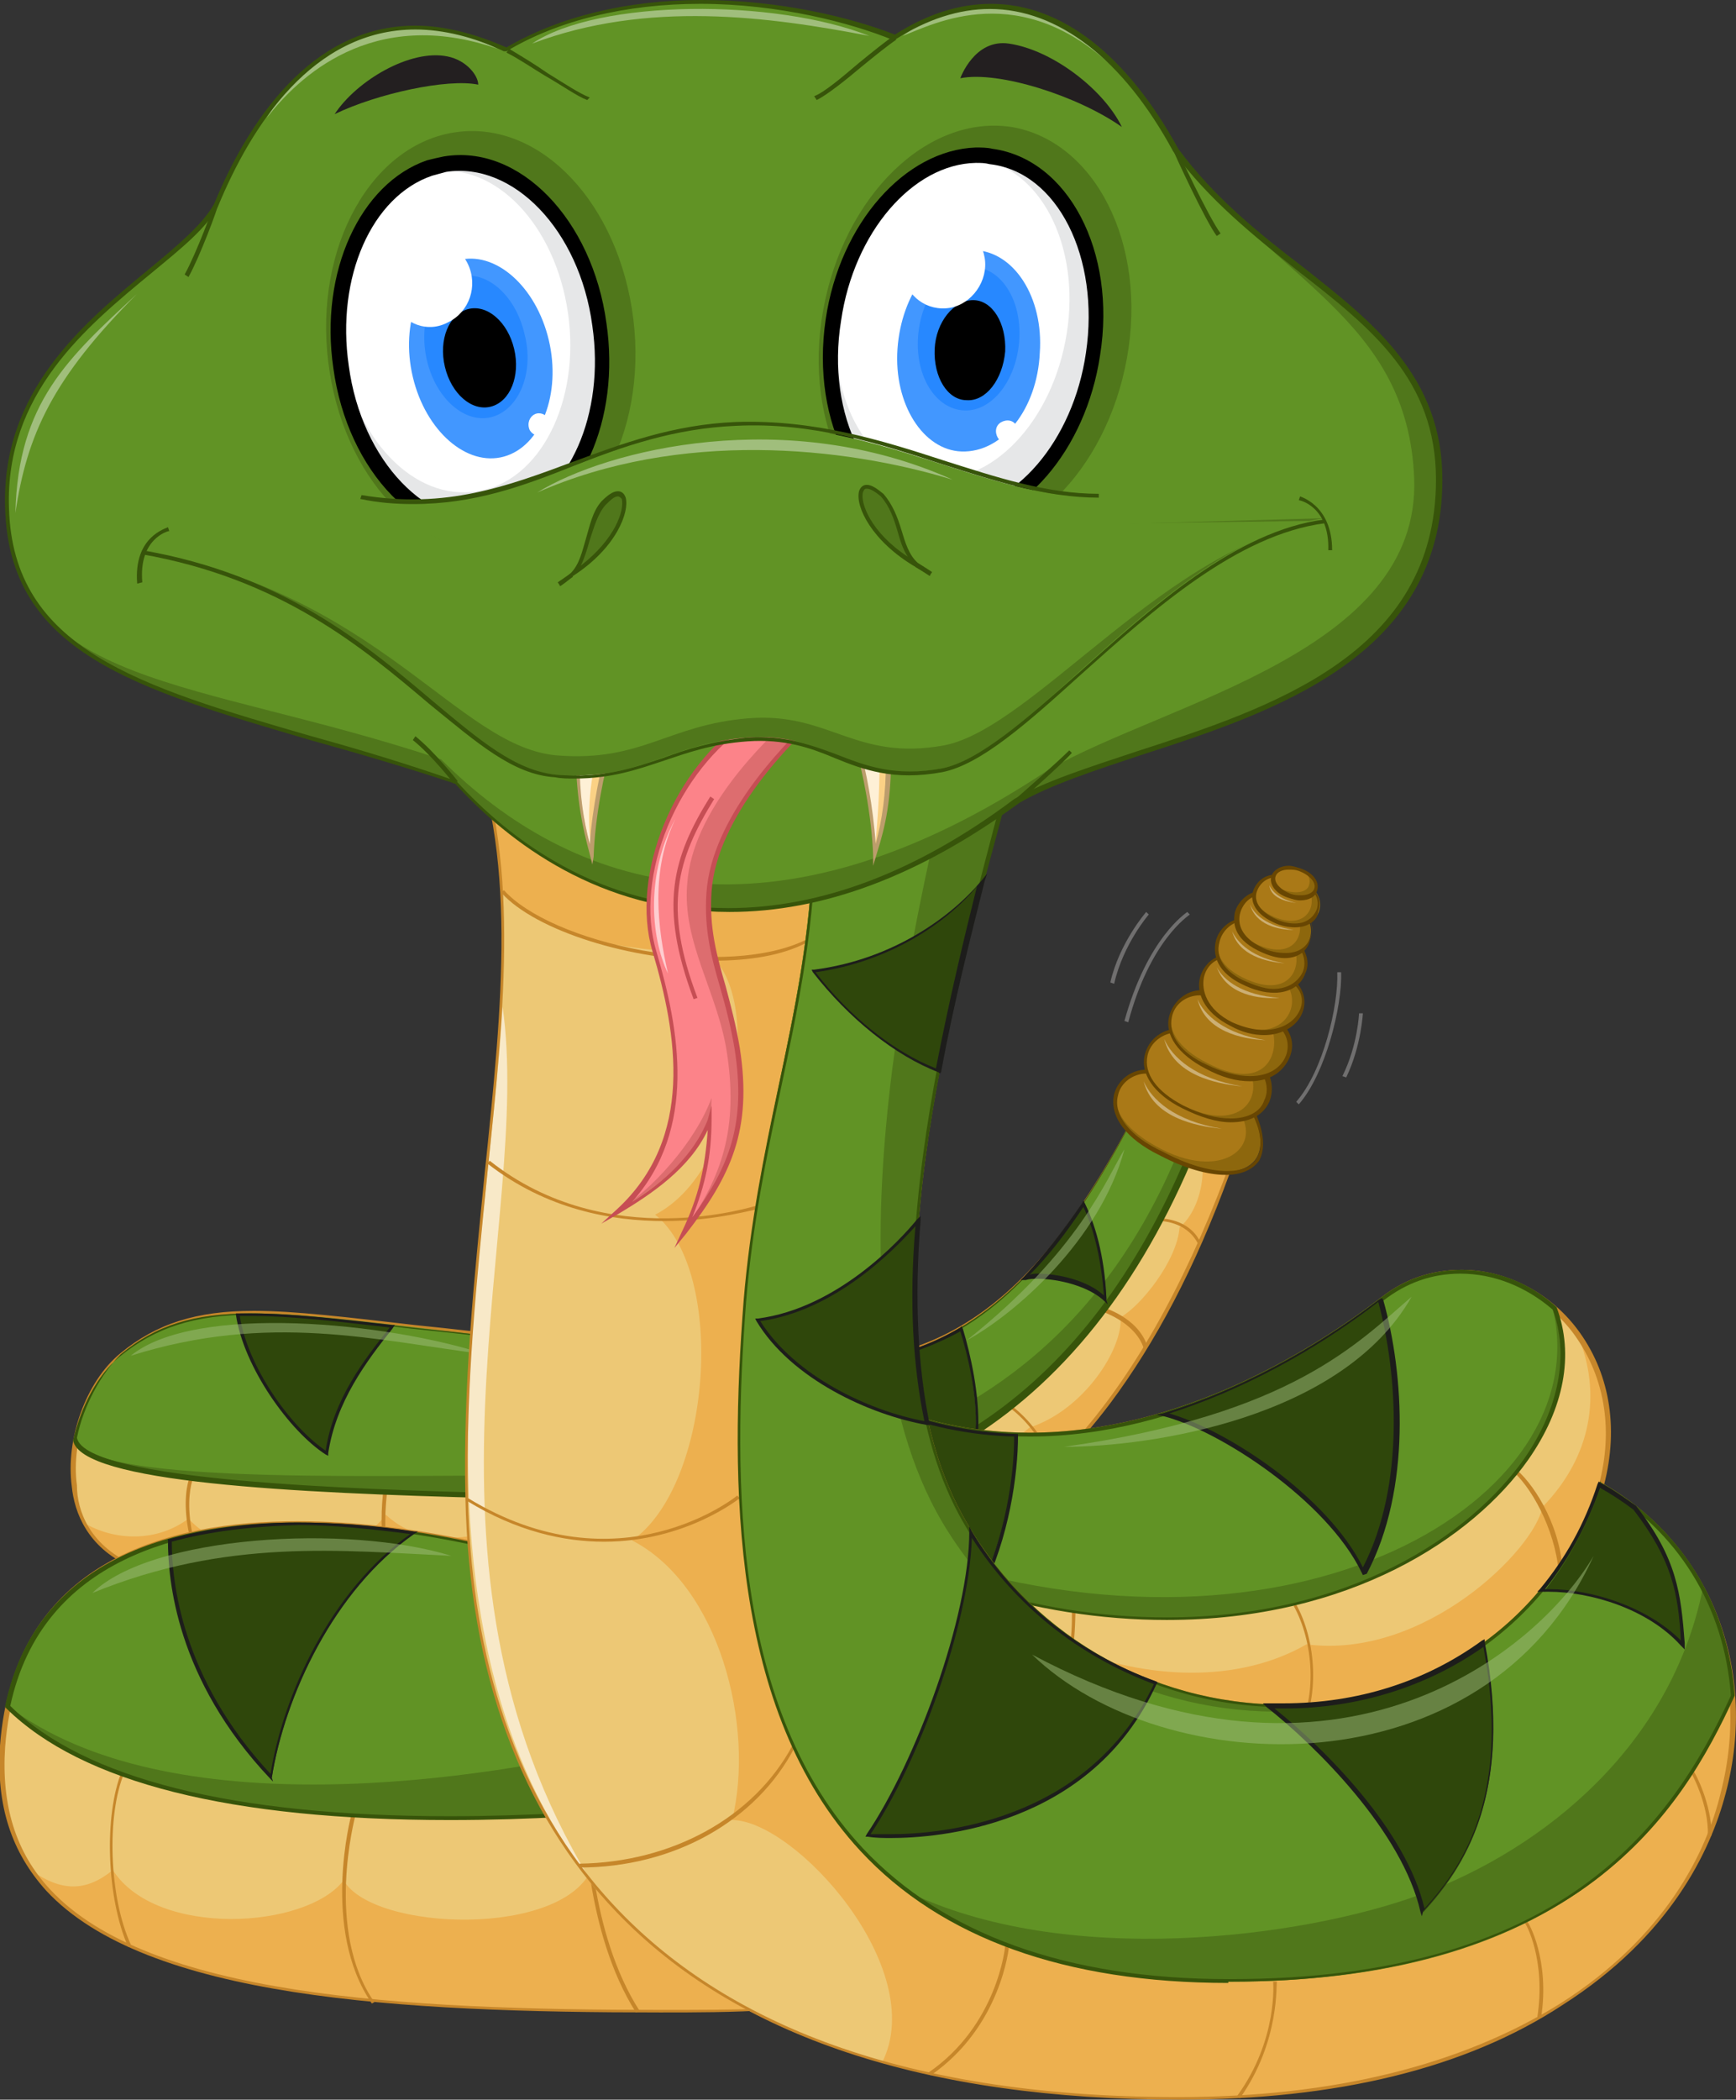 <?xml version="1.0" encoding="utf-8"?>
<!-- Generator: Adobe Illustrator 18.0.0, SVG Export Plug-In . SVG Version: 6.00 Build 0)  -->
<!DOCTYPE svg PUBLIC "-//W3C//DTD SVG 1.1//EN" "http://www.w3.org/Graphics/SVG/1.1/DTD/svg11.dtd">
<svg version="1.1" id="Layer_2" xmlns="http://www.w3.org/2000/svg" xmlns:xlink="http://www.w3.org/1999/xlink" x="0px" y="0px"
	 width="135.4px" height="163.7px" viewBox="0 0 135.4 163.7" enable-background="new 0 0 135.4 163.7" xml:space="preserve">
<rect x="0" y="0" width="135.4" height="163.7" fill="#333333" stroke="none"/>
<g>
	<g>
		<g>
			<g>
				<g>
					<path fill="#EDB04F" d="M10.1,122c-7-3.2-4.8-13-0.7-16.3c6.4-5.3,13.1-3.1,33-1.1c22,2.2,33.1,6.9,45.6-16.7
						c2.5,1.4,7.7,3.6,7.7,3.6c-3.9,10.4-11.8,27.2-27.5,30.5C52.4,125.3,10.1,122,10.1,122z"/>
					<path fill="#EDC875" d="M88,87.9c-12.5,23.6-23.6,18.9-45.6,16.7c-19.9-2-26.6-4.2-33,1.1c-3.1,2.5-5.1,8.7-2.9,13
						c2.5,1.5,5.8,1.5,8.2-0.3c3.5,3.8,12.1,4,15.4-0.3c4.3,4,10.5,0,15.4,0.3c1.8,0,3.3,0.9,4.9,2c6-0.5,11.4-1.1,15.3-2
						c5.8-1.2,10.6-3.8,14.6-7.1c4.3-1.4,7.3-6.2,7.1-8.6c1.6-0.9,4.4-4.4,4.6-7c1.3-1.1,1.8-3.1,1.8-4.4
						C93.8,91.3,90.5,89.4,88,87.9z"/>
					<path fill="#C6862A" d="M46.1,123.6c-17,0-35.8-1.4-36-1.5l0,0c-3.3-1.5-4.3-4.2-4.5-6.2c-0.5-3.7,1.1-8.2,3.8-10.4
						c2.8-2.3,5.9-3.3,10.4-3.3c3.2,0,7.3,0.5,12.5,1.1c3,0.3,6.3,0.7,10.2,1.1c2.6,0.3,5,0.5,7.3,0.8c4.8,0.6,9,1.1,12.8,1.1
						c9.6,0,17.2-3.1,25.4-18.5l0.1-0.1l0.1,0.1c2.5,1.4,7.6,3.6,7.6,3.6l0.1,0l0,0.1c-2.7,7.4-5.8,13.2-9.3,17.9
						c-5.2,6.9-11.3,11.2-18.3,12.6C63.5,123.1,56.1,123.6,46.1,123.6z M10.2,121.9c0.8,0.1,19.3,1.5,36,1.5c10,0,17.4-0.5,22-1.5
						c11.5-2.4,20.7-12.6,27.4-30.3c-0.8-0.3-5.1-2.2-7.4-3.5c-8.2,15.4-15.9,18.5-25.5,18.5c-3.8,0-8-0.5-12.8-1.1
						c-2.3-0.3-4.7-0.6-7.3-0.8c-3.9-0.4-7.2-0.8-10.2-1.1c-5.2-0.6-9.2-1.1-12.5-1.1c-4.5,0-7.4,0.9-10.2,3.2
						c-2.5,2.1-4.2,6.5-3.7,10.1C6,117.8,7,120.4,10.2,121.9z"/>
				</g>
				<g>
					<path fill="#C6862A" d="M15.8,122.9c-2.4-5.8-0.8-8.3-0.7-8.4l0.2,0.2c0,0-1.6,2.4,0.7,8.1L15.8,122.9z"/>
				</g>
				<g>
					<path fill="#C6862A" d="M31.6,124.8c-2.9-3.5-1.5-9.8-1.5-9.9l0.3,0.1c0,0.1-1.4,6.3,1.4,9.7L31.6,124.8z"/>
				</g>
				<g>
					<path fill="#C6862A" d="M82.7,117.2c-0.6-6-4.9-8.1-5-8.1l0.1-0.2c0,0,4.5,2.1,5.1,8.3L82.7,117.2z"/>
				</g>
				<g>
					<path fill="#C6862A" d="M89.2,105.1c-0.7-2.1-3.4-2.9-3.4-2.9l0.1-0.3c0.1,0,2.9,0.8,3.6,3.1L89.2,105.1z"/>
				</g>
				<g>
					<path fill="#C6862A" d="M93.4,96.9c-0.9-1.7-2.9-1.7-2.9-1.7V95c0.1,0,2.2,0,3.1,1.8L93.4,96.9z"/>
				</g>
			</g>
			<g>
				<g>
					<path fill="#50771B" d="M42.4,116.7c9.7,0.3,36.3,6.5,50.4-26.4c-1.6-0.7-3.5-1.6-4.8-2.3c-12.5,23.6-23.6,18.9-45.6,16.7
						c-19.9-2-26.6-4.2-33,1.1c-1.7,1.4-3,3.8-3.6,6.4C6.6,116.1,33.2,116.3,42.4,116.7z"/>
					<path fill="#619325" d="M42.4,115.1c9.7,0.4,38,3.2,49.7-25.8c-1.6-0.7-2.8-0.7-4.1-1.4c-12.5,23.6-23.6,18.9-45.6,16.7
						c-19.9-2-26.6-4.2-33,1.1c-1.7,1.4-3,3.8-3.6,6.4C6.6,116.1,33.2,114.8,42.4,115.1z"/>
					<path fill="#37540A" d="M54.2,117.5C54.2,117.5,54.2,117.5,54.2,117.5c-3.1,0-6-0.2-8.3-0.4c-1.3-0.1-2.5-0.2-3.5-0.2
						c-1.1,0-2.5-0.1-4-0.1c-15.5-0.4-32.1-1.2-32.7-4.5l0,0l0,0c0.6-2.6,1.9-5.1,3.6-6.5c2.8-2.3,5.9-3.3,10.4-3.3
						c3.2,0,7.3,0.5,12.5,1.1c3,0.3,6.3,0.7,10.2,1.1c2.6,0.3,5,0.5,7.3,0.8c4.8,0.6,9,1.1,12.8,1.1c9.6,0,17.2-3.1,25.4-18.5
						l0.1-0.1l0.1,0.1c1,0.6,2.7,1.4,4.8,2.3l0.1,0.1l-0.1,0.1c-4.5,10.5-10.8,18-18.6,22.4C68.6,115.9,62,117.5,54.2,117.5z
						 M6,112.1c0.7,3.4,22.1,4,32.4,4.3c1.5,0,2.9,0.1,4,0.1c1,0,2.2,0.1,3.5,0.2c2.3,0.2,5.2,0.4,8.2,0.4
						c18.1,0,30.7-8.8,38.4-26.9c-2-0.9-3.5-1.6-4.6-2.2c-8.2,15.4-15.9,18.5-25.5,18.5c-3.8,0-8-0.5-12.8-1.1
						c-2.3-0.3-4.7-0.6-7.3-0.8c-3.9-0.4-7.2-0.8-10.2-1.1c-5.2-0.6-9.2-1.1-12.5-1.1c-4.5,0-7.4,0.9-10.2,3.2
						C7.9,107.1,6.5,109.6,6,112.1z"/>
				</g>
				<g>
					<g>
						<path fill="#2F470B" d="M25.5,113.3c0.6-4.1,3.2-7.4,5.1-9.9c-5.1-0.6-8.9-1-12.1-0.9C19.1,106.4,22.5,111.4,25.5,113.3z"/>
						<path fill="#1D1D1B" d="M25.6,113.5l-0.2-0.1c-2.8-1.8-6.4-6.8-7-10.9l0-0.1l0.1,0c0.4,0,0.7,0,1.1,0c3,0,6.6,0.4,11,0.9
							l0.2,0l-0.2,0.3c-2,2.5-4.4,5.7-5,9.7L25.6,113.5z M18.7,102.6c0.6,3.9,3.9,8.6,6.7,10.5c0.6-4,3-7.1,5-9.6
							c-4.3-0.5-7.8-0.9-10.7-0.9C19.4,102.6,19.1,102.6,18.7,102.6z"/>
					</g>
					<g>
						<path fill="#2F470B" d="M74.9,103.6c-2.2,1.3-4.4,2-6.8,2.5c0.8,1.9,2.3,5.2,5.3,7c0.9-0.5,1.8-1,2.7-1.6
							C76.2,108.8,75.6,105.7,74.9,103.6z"/>
						<path fill="#1D1D1B" d="M73.4,113.2L73.4,113.2c-3.2-1.9-4.7-5.5-5.4-7.1L68,106l0.2,0c2.5-0.5,4.7-1.3,6.7-2.5l0.1-0.1
							l0.1,0.2c0.6,2,1.3,5.1,1.2,7.9l0,0.1l-0.1,0C75.4,112.1,74.4,112.7,73.4,113.2L73.4,113.2z M68.4,106.2
							c0.7,1.6,2.2,5,5.1,6.7c0.9-0.5,1.7-1,2.6-1.5c0.1-2.7-0.6-5.7-1.2-7.6C72.9,104.9,70.7,105.7,68.4,106.2z"/>
					</g>
					<g>
						<path fill="#2F470B" d="M86.3,101.3c-0.2-3.2-0.9-5.8-1.7-7.5c-1.5,2.3-3,4.2-4.5,5.7C82,99.3,84.9,99.9,86.3,101.3z"/>
						<path fill="#1D1D1B" d="M86.4,101.7l-0.2-0.2c-1.2-1.2-3.6-1.8-5.3-1.8c-0.3,0-0.6,0-0.9,0.1l-0.4,0l0.3-0.3
							c1.5-1.6,3-3.5,4.5-5.7l0.1-0.2l0.1,0.2c1,2,1.6,4.7,1.7,7.6L86.4,101.7z M80.9,99.3c1.6,0,3.9,0.5,5.2,1.7
							c-0.2-2.6-0.7-5-1.6-6.9c-1.4,2.1-2.7,3.8-4.2,5.3C80.5,99.3,80.7,99.3,80.9,99.3z"/>
					</g>
				</g>
			</g>
		</g>
		<path opacity="0.5" fill="#A0BE7C" d="M10.2,105.7c5-4.1,20.1-2.6,27.7-0.1C29.3,104.5,21,102.3,10.2,105.7z"/>
		<g>
			<g>
				<g>
					<path fill="#EDB04F" d="M67.7,109.1c14.4,6.6,29.8,0,40.1-7.9c7.9-6.1,20.4,1.8,17.1,14.5C119.6,139.3,80.2,146.6,67.7,109.1z"
						/>
					<path fill="#EDC875" d="M120.3,117.5c3.9-4,4.6-8.9,2.8-13.3c-3.5-5-10.4-6.8-15.3-2.9c-10.2,7.9-25.7,14.5-40.1,7.9
						c3.2,9.6,5.5,14.2,11.2,18.4c1.6,0.4,3.1,0.7,4.5,0.9c6,2.4,13.1,2.8,18.5-0.3C111.1,129.4,119.7,120.8,120.3,117.5z"/>
					<path fill="#C6862A" d="M98.8,135.5c-14.1,0-25.7-9.8-31.2-26.3l-0.1-0.3l0.3,0.1c3.9,1.8,8.1,2.7,12.5,2.7
						c11.9,0,22.3-6.6,27.5-10.6c1.8-1.4,3.9-2.1,6.2-2.1c3.4,0,6.8,1.7,9,4.6c2.5,3.3,3.3,7.6,2.1,12.2c-1.3,5.7-4.6,10.7-9.5,14.3
						C110.7,133.6,104.8,135.5,98.8,135.5z M67.9,109.4c5.5,16.2,17,25.8,30.9,25.8c12.5,0,23.4-8.2,25.9-19.4
						c1.2-4.5,0.4-8.7-2.1-12c-2.2-2.8-5.5-4.5-8.8-4.5c-2.2,0-4.2,0.7-6,2.1c-5.2,4-15.6,10.6-27.6,10.6
						C75.9,112,71.7,111.1,67.9,109.4z"/>
				</g>
				<g>
					<path fill="#C6862A" d="M121.6,123.1c-0.1-3.3-1.9-6.8-3.5-8.3l0.2-0.2c1.5,1.3,3.6,4.7,3.6,8.5L121.6,123.1z"/>
				</g>
				<g>
					<path fill="#C6862A" d="M101.1,135.8l-0.2-0.1c2-3.3,1.5-7.8,0-10.5l0.2-0.1C102.6,127.8,103.1,132.4,101.1,135.8z"/>
				</g>
				<g>
					<path fill="#C6862A" d="M82.2,133.2L82,133c1.8-3,1.6-7.3,1.6-7.4l0.3,0C83.8,125.7,84.1,130.1,82.2,133.2z"/>
				</g>
			</g>
			<g>
				<g>
					<path fill="#50771B" d="M121.1,102c-3.7-3.3-9.2-4-13.4-0.8c-10.2,7.9-25.7,14.5-40.1,7.9c2,5.9,4.6,10.8,7.7,14.6
						C104.5,133,125.8,114.5,121.1,102z"/>
					<path fill="#619325" d="M121.1,102c-3.7-3.3-9.2-4-13.4-0.8c-10.2,7.9-25.7,14.5-40.1,7.9c2,5.9,0.6,8.3,3.7,12.1
						C101.1,131.2,124.7,116.8,121.1,102z"/>
					<path fill="#37540A" d="M91,126.3C90.9,126.3,91,126.3,91,126.3c-5.1,0-10.3-0.8-15.6-2.5l0,0l0,0c-3.2-4-5.9-8.9-7.8-14.6
						l-0.1-0.3l0.3,0.1c3.9,1.8,8.1,2.7,12.5,2.7c11.9,0,22.3-6.6,27.5-10.6c1.8-1.4,3.9-2.1,6.2-2.1c2.7,0,5.3,1,7.4,2.9l0,0l0,0
						c1.4,3.7,0.6,7.9-2.2,11.9C114.9,119.9,105.3,126.3,91,126.3z M75.5,123.6c5.2,1.7,10.4,2.5,15.5,2.5c0,0,0,0,0,0
						c14.2,0,23.7-6.4,27.9-12.4c2.7-3.9,3.5-8.1,2.2-11.6c-2.1-1.8-4.6-2.8-7.2-2.8c-2.2,0-4.2,0.7-6,2.1
						c-5.2,4-15.6,10.6-27.6,10.6c-4.3,0-8.4-0.9-12.3-2.6C69.8,114.9,72.3,119.7,75.5,123.6z"/>
				</g>
				<g>
					<g>
						<path fill="#2F470B" d="M106.3,122.5c3.6-6.7,2.8-15.9,1.3-21.2c-4.7,3.6-10.6,7-16.9,8.9C95.3,111.3,103.6,116.9,106.3,122.5
							z"/>
						<path fill="#1D1D1B" d="M106.3,122.8l-0.1-0.2c-2.7-5.6-11.1-11.1-15.5-12.2l-0.5-0.1l0.5-0.1c7.2-2.2,13.1-6,16.9-8.9
							l0.2-0.1l0.1,0.2c1.6,5.7,2.2,14.7-1.3,21.3L106.3,122.8z M91.2,110.2c4.5,1.3,12.3,6.4,15.1,12c3.3-6.4,2.7-15.1,1.2-20.7
							C103.9,104.3,98.1,108,91.2,110.2z"/>
					</g>
					<g>
						<path fill="#2F470B" d="M79.2,111.8c-3.5-0.1-7-0.8-10.4-2.2c0.1,1.1,0.2,2.4,0.5,3.7c1.7,4,3.8,7.5,6.1,10.3
							c0.3,0.1,0.7,0.2,1,0.3C78.4,119.8,79.2,115.1,79.2,111.8z"/>
						<path fill="#1D1D1B" d="M76.5,124.2l-0.1,0c-0.3-0.1-0.7-0.2-1-0.3l0,0l0,0c-2.4-3-4.5-6.4-6.2-10.4l0,0
							c-0.2-1.3-0.4-2.6-0.5-3.8l0-0.2l0.2,0.1c3.3,1.3,6.8,2.1,10.4,2.2l0.1,0v0.1c0,3.1-0.7,8-2.8,12.2L76.5,124.2z M75.5,123.6
							c0.3,0.1,0.6,0.2,0.9,0.3c2-4.1,2.7-8.8,2.7-11.9c-3.5-0.1-6.9-0.8-10.1-2.1c0.1,1.1,0.3,2.3,0.5,3.5
							C71.1,117.2,73.1,120.6,75.5,123.6z"/>
					</g>
				</g>
			</g>
		</g>
		<g>
			<g>
				<g>
					<path fill="#EDB04F" d="M38,120.6c-15.9-3.6-36.4-3.3-37.8,15.6c-1.4,18.9,23.3,21.1,60.1,20.5C52.3,142.3,38,120.6,38,120.6z"
						/>
					<path fill="#EDC875" d="M8.8,145.8c3.4,5.3,15.1,4.6,18,0.8c2.3,4,17.2,4.5,19.4-1c3.2,0.3,3.3-2.8,4.2-5.5
						C44,129.8,38,120.6,38,120.6c-15.9-3.6-36.4-3.3-37.8,15.6c-0.3,3.8,0.5,7,2.2,9.6C4.8,147.5,6.7,147.5,8.8,145.8z"/>
					<path fill="#C6862A" d="M51.5,156.9C51.5,156.9,51.5,156.9,51.5,156.9c-20.3,0-40.1-1.1-47.9-9.5c-2.7-3-3.9-6.6-3.6-11.3
						c1.1-14.5,13.2-17.5,23.2-17.5c4.5,0,9.5,0.6,14.8,1.8l0.1,0l0,0c0.1,0.2,14.3,21.9,22.3,36.1l0.1,0.2l-0.2,0
						C57.1,156.9,54.2,156.9,51.5,156.9z M23.3,119c-9.9,0-21.8,3-22.9,17.2c-0.3,4.5,0.8,8.2,3.5,11.1c7.7,8.3,27.4,9.4,47.7,9.4
						c0,0,0,0,0,0c2.6,0,5.5,0,8.6-0.1c-7.8-13.9-21.4-34.7-22.2-35.8C32.7,119.6,27.8,119,23.3,119z"/>
				</g>
				<g>
					<path fill="#C6862A" d="M10,151.8c-1.7-3.8-1.9-10.3-0.5-13.7l0.2,0.1c-1.4,3.3-1.2,9.7,0.5,13.4L10,151.8z"/>
				</g>
				<g>
					<path fill="#C6862A" d="M29,156.2c-4-5.8-1.6-14.7-1.6-14.7l0.3,0.1c0,0.1-2.4,8.9,1.5,14.5L29,156.2z"/>
				</g>
				<g>
					<path fill="#C6862A" d="M49.6,156.9c-4-6.3-4-15.4-4-15.4h0.3c0,0.1,0,9.1,4,15.3L49.6,156.9z"/>
				</g>
			</g>
			<g>
				<g>
					<path fill="#50771B" d="M51,141c-6.6-10.7-13-20.4-13-20.4c-15-3.4-34-3.3-37.4,12.4C11,143.3,37,142.1,51,141z"/>
					<path fill="#619325" d="M49.9,135.8C43.2,125,38,120.6,38,120.6c-15-3.4-34-3.3-37.4,12.4C13.1,142.5,37.5,138.9,49.9,135.8z"
						/>
					<path fill="#37540A" d="M35.1,141.9C35.1,141.9,35.1,141.9,35.1,141.9c-17.1,0-28.7-2.9-34.6-8.7l-0.1-0.1l0-0.1
						c2.5-11.9,13.8-14.3,22.8-14.3c4.5,0,9.5,0.6,14.8,1.8l0.1,0l0,0c0.1,0.1,6.4,9.8,13,20.4l0.1,0.2l-0.2,0
						C47.2,141.5,41.4,141.9,35.1,141.9z M0.8,133c5.8,5.7,17.4,8.6,34.3,8.6c0,0,0,0,0,0c6.1,0,11.8-0.4,15.7-0.7
						c-6.3-10.2-12.4-19.5-12.8-20.2c-5.3-1.2-10.2-1.8-14.7-1.8C14.4,119,3.3,121.4,0.8,133z"/>
				</g>
				<g>
					<path fill="#2F470B" d="M21.2,138.6c1-6.4,4.9-14.7,11.1-19.1c-6.6-1-13.4-1.1-19.1,0.5C13.2,124.8,14.9,131.9,21.2,138.6z"/>
					<path fill="#1D1D1B" d="M21.3,138.9l-0.2-0.2c-7.4-7.8-8-15.6-8-18.6l0-0.1l0.1,0c2.9-0.8,6.3-1.3,10-1.3
						c2.8,0,5.9,0.2,9.1,0.7l0.3,0l-0.3,0.2c-6.3,4.4-10.1,12.7-11.1,19L21.3,138.9z M13.4,120.2c0,3,0.7,10.6,7.7,18.1
						c1-6.2,4.7-14.3,10.9-18.7c-3.1-0.4-6-0.7-8.7-0.7C19.6,119,16.3,119.4,13.4,120.2z"/>
				</g>
			</g>
		</g>
		<g>
			<g>
				<path fill="#EDB04F" d="M79.6,56.7c-3.1,13.8-13.8,44.6-4.7,61.4c11.1,20.5,42.4,20.1,49.9-2.3c19.2,10.7,13.8,47.8-32.8,47.8
					c-43.4,0-55-23.2-55.6-46.8c-0.5-23.5,6.5-44.3,0-60.1C48,49.3,79.6,56.7,79.6,56.7z"/>
				<path fill="#EDC875" d="M57.1,141.9c1.8-7.3-1-18.3-7.8-21.8c6.2-4.3,7.4-20.9,1.8-25.4c6.6-3.4,8.3-17,4.3-20.2
					c-8.3-0.8-11.3-0.9-16.3-5c0.8,13.6-3.1,29.7-2.7,47.4c0.4,18.6,7.8,37.1,32.4,43.9C72.5,153.5,62,141.9,57.1,141.9z"/>
				<path fill="#F8E9C8" d="M39.2,78.5c-0.9,14.4-4,29.8-2.1,44.7c1.1,8.6,3.7,16.6,8.9,23.3C30.9,121.7,41.6,95.2,39.2,78.5z"/>
				<path fill="#C6862A" d="M92,163.7c-19.8,0-34.6-4.9-43.9-14.6c-7.5-7.8-11.5-18.7-11.8-32.3c-0.2-8.9,0.7-17.2,1.5-25.3
					c1.4-13.4,2.6-24.9-1.5-34.8l0-0.1l0.1-0.1c3.4-2.2,8.9-3.3,16.4-3.3c12.7,0,26.8,3.3,26.9,3.3l0.1,0l0,0.1
					c-0.5,2.2-1.2,4.9-2,7.9C73.6,80.3,67.4,104,75,118c5,9.2,14.6,14.9,25.2,14.9c11.5,0,20.9-6.6,24.5-17.2l0.1-0.2l0.1,0.1
					c8.4,4.7,12.3,14.4,9.7,24.2c-1.2,4.6-4.4,11.2-12.7,16.5C114.3,161.3,104.2,163.7,92,163.7z M36.6,56.8
					c4,9.9,2.8,21.4,1.4,34.8c-0.8,8.1-1.7,16.4-1.5,25.3c0.5,21.3,10.5,46.6,55.4,46.6c12.1,0,22.1-2.5,29.8-7.3
					c8.2-5.2,11.4-11.8,12.5-16.4c2.5-9.6-1.3-19.2-9.5-23.8c-3.6,10.6-13.1,17.2-24.7,17.2c-10.7,0-20.4-5.8-25.4-15
					c-7.6-14.1-1.4-37.9,2.7-53.5c0.8-3,1.5-5.6,2-7.8c-1.5-0.3-14.7-3.3-26.7-3.3C45.4,53.6,40,54.7,36.6,56.8z"/>
			</g>
			<g>
				<path fill="#C6862A" d="M55.7,74.9c-6.4,0-13.9-2.3-16.6-5.3l0.2-0.2c1.8,2,5.9,3.8,10.8,4.7c5.1,0.9,9.8,0.6,12.7-0.8l0.1,0.2
					C61,74.5,58.4,74.9,55.7,74.9z"/>
			</g>
			<g>
				<path fill="#C6862A" d="M51.8,95.2c-4.1,0-9.2-0.9-13.8-4.5l0.2-0.2C47.4,97.8,58.9,94,59,94l0.1,0.3C59,94.2,56,95.2,51.8,95.2
					z"/>
			</g>
			<g>
				<path fill="#C6862A" d="M47.1,120.2c-3.1,0-6.8-0.8-10.7-3.2l0.1-0.2c11.8,7.2,20.9-0.1,21-0.2l0.2,0.2
					C57.7,116.8,53.5,120.2,47.1,120.2z"/>
			</g>
			<g>
				<path fill="#C6862A" d="M45.2,145.6l0-0.3c7.2-0.1,13.6-3.6,16.6-9.2l0.2,0.1C59,142,52.5,145.6,45.2,145.6z"/>
			</g>
			<g>
				<path fill="#C6862A" d="M72.6,161.8l-0.2-0.2c5.4-3.7,6-9.8,6-9.9l0.3,0C78.7,151.8,78.1,158,72.6,161.8z"/>
			</g>
			<g>
				<path fill="#C6862A" d="M96.7,163.6l-0.2-0.2c3.2-4.4,2.8-8.9,2.8-8.9l0.3,0C99.5,154.5,99.9,159.1,96.7,163.6z"/>
			</g>
			<g>
				<path fill="#C6862A" d="M120.2,157.3l-0.3,0c0.7-4.5-0.9-7.4-1-7.4l0.2-0.1C119.2,149.8,120.9,152.8,120.2,157.3z"/>
			</g>
			<g>
				<path fill="#C6862A" d="M133.5,143.1l-0.3,0c0.1-2.4-1.3-4.9-1.3-4.9l0.2-0.1C132.2,138.2,133.5,140.6,133.5,143.1z"/>
			</g>
		</g>
		<g>
			<path fill="#50771B" d="M124.8,115.8c-7.5,22.4-38.8,22.8-49.9,2.3c-9.1-16.8,1.6-47.6,4.7-61.4c0,0-7.5-1.8-16.6-2.7
				c0.2,4.4,0.4,11,0.4,12.4c-0.4,12.4-4.4,22.2-5.3,35c-1.7,23.3-0.1,53.1,37.9,53.1c27.3,0,35.2-13.6,39.2-22.2
				C134.6,125.4,131,119.2,124.8,115.8z"/>
			<path fill="#619325" d="M110.8,147.7c9.7-3.6,19.5-11.6,22-23.8c-1.8-3.3-4.4-6.2-8-8.1c-7.5,22.4-38.3,23.3-50.8,3.7
				C63.4,103,71.4,71.8,74.5,58c0,0-2.4-3.1-11.5-4c0.2,4.4,0.4,11,0.4,12.4c-0.4,12.4-4.4,22.2-5.3,35c-1.2,16.3-0.8,35.7,12.5,46
				C83,153.5,101.6,151.1,110.8,147.7z"/>
			<path fill="#37540A" d="M95.8,154.6c-12.7,0-22.4-3.5-28.7-10.3C57,133.4,56.9,115.6,58,101.4c0.5-6,1.6-11.4,2.7-16.6
				c1.3-6.1,2.5-11.8,2.7-18.4c0-1.4-0.2-8.1-0.4-12.4l0-0.2l0.2,0c9,0.9,16.5,2.7,16.6,2.7l0.1,0l0,0.1c-0.5,2.2-1.2,4.9-2,7.9
				C73.6,80.3,67.4,104,75,118c5,9.2,14.6,14.9,25.2,14.9c11.5,0,20.9-6.6,24.5-17.2l0.1-0.2l0.1,0.1c6.1,3.4,9.9,9.4,10.4,16.6l0,0
				l0,0c-2.1,4.6-5.1,10-10.9,14.4c-6.9,5.2-16.5,7.9-28.4,7.9H95.8z M63.2,54.2c0.2,4.3,0.4,10.8,0.4,12.2
				c-0.2,6.6-1.4,12.4-2.7,18.5c-1.1,5.2-2.2,10.5-2.7,16.5c-1.1,14.2-1,31.9,9.1,42.7c6.3,6.7,15.9,10.2,28.5,10.2H96
				c25.6,0,34.3-11.8,39-22.1c-0.5-7-4.2-12.9-10.1-16.3c-3.6,10.6-13.1,17.2-24.7,17.2c-10.7,0-20.4-5.8-25.4-15
				c-7.6-14.1-1.4-37.9,2.7-53.5c0.8-3,1.5-5.6,2-7.8C78.4,56.6,71.4,55,63.2,54.2z"/>
		</g>
		<g>
			<g>
				<path fill="#2F470B" d="M67.7,143.1c7.4,0.5,17.9-2.1,22.5-11.9c-5.7-2.1-10.9-6-14.5-11.8C75.7,126.1,71.6,137.4,67.7,143.1z"
					/>
				<path fill="#1D1D1B" d="M69.5,143.3L69.5,143.3c-0.6,0-1.2,0-1.8-0.1l-0.2,0l0.1-0.2c3.8-5.6,8-16.9,8-23.6V119l0.2,0.4
					c3.3,5.5,8.3,9.5,14.4,11.7l0.1,0.1l-0.1,0.1C85.1,142.5,73,143.3,69.5,143.3z M67.9,143c0.5,0,1,0,1.6,0
					c3.5,0,15.3-0.8,20.5-11.7c-5.9-2.2-10.8-6.1-14.2-11.4C75.6,126.7,71.6,137.5,67.9,143z"/>
			</g>
			<g>
				<path fill="#2F470B" d="M111,149.1c3.2-3.5,7-9.1,4.8-20.9c-4.9,3.5-10.8,5.1-16.9,4.8C103.2,136.3,109.7,143,111,149.1z"/>
				<path fill="#1D1D1B" d="M110.9,149.4l-0.1-0.3c-1.4-6.3-8.2-13-12-16l-0.3-0.3l0.4,0c0.4,0,0.8,0,1.2,0l0,0
					c5.8,0,11.1-1.7,15.5-4.9l0.2-0.1l0,0.2c2.2,11.6-1.4,17.3-4.8,21L110.9,149.4z M99.4,133.2c3.9,3.1,10.3,9.5,11.7,15.6
					c3.3-3.6,6.7-9.2,4.6-20.4c-4.4,3.1-9.8,4.8-15.5,4.8l0,0C99.9,133.2,99.6,133.2,99.4,133.2z"/>
			</g>
			<g>
				<path fill="#2F470B" d="M131.3,128.2c-0.2-3.9-0.6-6.6-3.7-10.6c-0.8-0.7-1.8-1.3-2.7-1.8c-1.1,3.2-2.6,5.9-4.5,8.3
					C123.2,123.8,128.4,125,131.3,128.2z"/>
				<path fill="#1D1D1B" d="M131.4,128.6l-0.3-0.3c-2.6-2.9-7.1-4.2-10.3-4.2c-0.2,0-0.4,0-0.6,0l-0.3,0l0.2-0.2
					c2-2.4,3.5-5.1,4.5-8.2l0.1-0.2l0.1,0.1c1,0.5,1.9,1.2,2.8,1.8l0,0c3.2,4.1,3.5,6.8,3.8,10.7L131.4,128.6z M120.9,123.9
					c3.1,0,7.5,1.3,10.2,4c-0.2-3.7-0.7-6.3-3.7-10.2c-0.8-0.6-1.7-1.2-2.6-1.7c-1,2.9-2.5,5.6-4.3,7.9
					C120.7,123.9,120.8,123.9,120.9,123.9z"/>
			</g>
			<g>
				<path fill="#2F470B" d="M59,102.9c2.7,4.4,8.7,7.3,13.2,8.1c-1.1-4.8-1.2-10.2-0.7-15.8C68.7,98.5,64.1,102.3,59,102.9z"/>
				<path fill="#1D1D1B" d="M72.5,111.1l-0.2,0c-4.5-0.8-10.6-3.6-13.3-8.1l-0.1-0.2l0.2,0c6.2-0.8,11.1-6.1,12.4-7.7l0.3-0.3l0,0.4
					c-0.5,6.1-0.2,11.4,0.7,15.8L72.5,111.1z M59.3,103c2.7,4.3,8.5,7,12.8,7.8c-0.9-4.3-1.2-9.4-0.7-15.2
					C69.7,97.5,65.1,102.2,59.3,103z"/>
			</g>
			<g>
				<path fill="#2F470B" d="M63.4,75.7c2.7,3.6,6.3,6.5,9.8,7.8c1-5.2,2.2-10.3,3.4-14.9C74.1,71.7,69.3,74.9,63.4,75.7z"/>
				<path fill="#1D1D1B" d="M73.3,83.7l-0.1-0.1c-3.4-1.3-7-4.2-9.8-7.8l-0.1-0.2l0.2,0c6.2-0.8,10.8-4.2,13.1-7l0.4-0.5l-0.2,0.6
					c-1,4-2.4,9.4-3.4,14.9L73.3,83.7z M63.6,75.8c2.7,3.5,6.1,6.2,9.4,7.5c1-5.2,2.2-10.2,3.2-14.2C73.9,71.9,69.4,75,63.6,75.8z"
					/>
			</g>
		</g>
		<g>
			<g>
				<path fill="#8D670D" d="M89.7,83.6c-2.6-0.4-5,3.4,0.8,6.3c5.8,2.9,9.3,1.3,7.2-3.2C94.2,85.5,89.7,83.6,89.7,83.6z"/>
				<path fill="#AA7917" d="M89.7,83.6c-2.6-0.4-4.8,3.1,0.9,6c5.1,2.6,8.3-0.6,5.6-3.5C92.7,84.8,89.7,83.6,89.7,83.6z"/>
				<path fill="#684602" d="M95.6,91.6L95.6,91.6c-1.4,0-3.2-0.5-5.1-1.5c-2.7-1.3-4-3.1-3.6-4.8c0.3-1.1,1.3-1.9,2.5-1.9
					c0.1,0,0.3,0,0.4,0l0,0c0,0,4.5,1.9,8,3.2l0.1,0l0,0.1c0.7,1.6,0.8,2.9,0.3,3.8C97.7,91.2,96.8,91.6,95.6,91.6z M89.4,83.7
					c-1,0-2,0.7-2.2,1.7c-0.4,1.5,0.9,3.2,3.5,4.4c1.9,1,3.6,1.5,5,1.5c1.1,0,1.9-0.3,2.3-1c0.5-0.8,0.4-2-0.3-3.4
					c-3.4-1.2-7.7-3-8-3.1C89.6,83.7,89.5,83.7,89.4,83.7z"/>
			</g>
			<g>
				<path fill="#8D670D" d="M92.2,80.4c-2.6-0.4-4.9,3.5,0,5.9c5.8,2.9,8.2-0.9,5.9-3.3C94.5,81.8,92.2,80.4,92.2,80.4z"/>
				<path fill="#AA7917" d="M92.2,80.4c-2.6-0.4-4.9,3.2-0.1,5.7c5,2.6,7-1.1,4.7-3.6C93.3,81.3,92.2,80.4,92.2,80.4z"/>
				<path fill="#684602" d="M96,87.5L96,87.5c-1.1,0-2.4-0.4-3.8-1.1c-2.2-1.1-3.3-2.7-2.9-4.2c0.3-1.2,1.4-2,2.6-2
					c0.1,0,0.3,0,0.4,0l0.1,0c0,0,2.4,1.4,5.9,2.6l0,0l0,0c0.9,0.9,1.1,2.1,0.7,3.1C98.5,87,97.4,87.5,96,87.5z M91.8,80.5
					c-1.1,0-2.1,0.8-2.3,1.8c-0.3,1.4,0.7,2.8,2.8,3.9c1.4,0.7,2.6,1,3.7,1l0,0c1.3,0,2.3-0.5,2.6-1.4C99,85,98.8,84,98,83.1
					c-3.3-1.1-5.6-2.4-5.9-2.6C92.1,80.6,91.9,80.5,91.8,80.5z"/>
			</g>
			<g>
				<path fill="#8D670D" d="M94,77.5c-2.5-0.4-4.7,3.4,0,5.7c5.6,2.8,7.9-1.3,5.7-3.2C96.3,78.8,94,77.5,94,77.5z"/>
				<path fill="#AA7917" d="M94,77.5c-2.5-0.4-4.6,3,0.2,5.4c5.2,2.7,6.1-1.9,4.4-3.8C95.1,77.9,94,77.5,94,77.5z"/>
				<path fill="#684602" d="M97.5,84.3L97.5,84.3c-1.1,0-2.2-0.3-3.5-1c-2.1-1.1-3.2-2.6-2.8-4.1c0.3-1.1,1.3-2,2.5-2
					c0.1,0,0.3,0,0.4,0l0.1,0c0,0,2.3,1.3,5.7,2.5l0,0c0.8,0.7,1.1,1.7,0.7,2.7C100.1,83.6,99,84.3,97.5,84.3z M93.6,77.6
					c-1.1,0-2,0.7-2.2,1.7c-0.3,1.4,0.7,2.8,2.7,3.7c1.2,0.6,2.4,0.9,3.4,0.9l0,0c1.4,0,2.4-0.6,2.8-1.6c0.3-0.8,0.1-1.7-0.6-2.3
					c-3.2-1.1-5.5-2.3-5.7-2.5C93.8,77.6,93.7,77.6,93.6,77.6z"/>
			</g>
			<g>
				<path fill="#8D670D" d="M95.9,74.6c-2.2-0.4-3.7,3.4,0.1,5.3c4.2,2.1,6.9-1.3,5-3.1C98,75.6,95.9,74.6,95.9,74.6z"/>
				<path fill="#AA7917" d="M95.9,74.6c-2.2-0.4-3.7,3.4,0.2,5.2c4.1,1.8,5.8-1.7,3.9-3.5C96.9,75,95.9,74.6,95.9,74.6z"/>
				<path fill="#684602" d="M98.6,80.7L98.6,80.7c-0.8,0-1.7-0.2-2.6-0.7c-2.2-1.1-2.7-2.7-2.4-3.8c0.3-1.1,1.3-1.9,2.4-1.7l0,0
					c0,0,2.1,1,5.1,2.1l0,0c0.6,0.6,0.8,1.5,0.5,2.3C101.2,80,100,80.7,98.6,80.7z M95.6,74.7c-0.8,0-1.5,0.6-1.7,1.5
					c-0.2,1,0.2,2.5,2.2,3.5c0.9,0.4,1.7,0.6,2.5,0.6l0,0c1.3,0,2.4-0.6,2.8-1.6c0.3-0.7,0.1-1.4-0.4-1.9c-2.9-1.1-4.9-2-5.1-2.1
					C95.8,74.7,95.7,74.7,95.6,74.7z"/>
			</g>
			<g>
				<path fill="#8D670D" d="M97.6,71.8c-1.9-0.9-4.6,2.8-0.8,4.7c4.2,2.1,6.2-1.2,4.3-3.1C98.1,72.3,97.6,71.8,97.6,71.8z"/>
				<path fill="#AA7917" d="M97.6,71.8c-1.9-0.9-4.5,2.5-0.7,4.4c4.2,2.1,5.2-1.7,3.3-3.5C97.2,71.6,97.6,71.8,97.6,71.8z"/>
				<path fill="#684602" d="M99.4,77.4L99.4,77.4c-0.8,0-1.6-0.2-2.6-0.7c-2.2-1.1-2.1-2.6-2-3.2c0.2-1.1,1.2-1.9,2.2-1.9
					c0.2,0,0.5,0.1,0.7,0.2l0,0c0,0,0.6,0.5,3.5,1.6l0,0c0.7,0.7,1,1.7,0.6,2.5C101.5,76.8,100.6,77.4,99.4,77.4z M97,71.8
					c-0.8,0-1.7,0.7-1.9,1.7c-0.3,1.1,0.4,2.2,1.8,2.9c0.9,0.4,1.7,0.7,2.4,0.7l0,0c1.1,0,1.9-0.5,2.3-1.3c0.3-0.7,0.1-1.6-0.5-2.2
					c-2.7-1-3.4-1.5-3.6-1.6C97.4,71.9,97.2,71.8,97,71.8z"/>
			</g>
			<g>
				<path fill="#8D670D" d="M98.8,69.8c-1.7-0.8-4.1,2.5-0.7,4.2c3.7,1.8,5.1-1.5,3.5-2.8C99,70.1,98.8,69.8,98.8,69.8z"/>
				<path fill="#AA7917" d="M98.8,69.8c-1.7-0.8-4.1,2.4-0.6,3.9c3.4,1.4,3.9-2,2.4-2.9C98,69.8,98.8,69.8,98.8,69.8z"/>
				<path fill="#684602" d="M100.2,74.7L100.2,74.7c-0.6,0-1.3-0.2-2.1-0.6c-2-1-1.9-2.3-1.8-2.9c0.2-0.9,1.1-1.7,1.9-1.7
					c0.2,0,0.4,0,0.6,0.1l0,0l0,0l0,0c0,0,0.3,0.3,2.8,1.3l0,0c0.6,0.5,0.9,1.5,0.6,2.3C102,74.2,101.2,74.7,100.2,74.7z M98.3,69.8
					c-0.7,0-1.4,0.6-1.6,1.5c-0.2,1,0.4,1.9,1.6,2.5c0.7,0.4,1.4,0.5,2,0.5l0,0c0.9,0,1.6-0.4,1.9-1.2c0.3-0.7,0.1-1.5-0.5-1.9
					c-1.6-0.6-2.6-1.1-2.9-1.3C98.6,69.9,98.4,69.8,98.3,69.8z"/>
			</g>
			<g>
				<path fill="#8D670D" d="M100.1,68.5c-1.5-0.8-3.8,1.8-0.7,3.3c3.1,1.5,4.5-1.3,2.9-2.6C100.6,69,100.1,68.5,100.1,68.5z"/>
				<path fill="#AA7917" d="M100.1,68.5c-1.5-0.8-3.9,1.6-0.7,3c2.9,1.2,3.7-1.6,2.1-2.9C99.7,68.4,100.1,68.5,100.1,68.5z"/>
				<path fill="#684602" d="M101,72.3L101,72.3c-0.5,0-1.1-0.1-1.7-0.4c-1.7-0.8-1.7-1.9-1.6-2.3c0.2-0.8,0.9-1.4,1.7-1.4
					c0.2,0,0.5,0.1,0.7,0.2l0,0c0,0,0.5,0.5,2.1,0.7l0,0l0,0c0.6,0.5,0.9,1.2,0.6,2C102.8,71.6,102.2,72.3,101,72.3z M99.5,68.4
					c-0.7,0-1.3,0.5-1.5,1.2c-0.2,0.8,0.4,1.5,1.4,2c0.6,0.3,1.1,0.4,1.6,0.4l0,0c1,0,1.5-0.6,1.7-1.1c0.2-0.6,0-1.2-0.5-1.6
					c-1.5-0.1-2.1-0.6-2.2-0.7C99.8,68.5,99.6,68.4,99.5,68.4z"/>
			</g>
			<g>
				
					<ellipse transform="matrix(0.944 0.33 -0.33 0.944 28.405 -29.492)" fill="#8D670D" cx="101" cy="68.8" rx="1.7" ry="1.1"/>
				<path fill="#AA7917" d="M102.1,69c-0.1,0.4-0.6,0.7-1.6,0.5c-0.9-0.2-1.4-0.7-1.2-1.3c0.2-0.6,1.1-0.8,2-0.5
					C102.2,68.1,102.2,68.7,102.1,69z"/>
				<path fill="#684602" d="M101.4,70.2c-0.3,0-0.6-0.1-0.9-0.2c-1-0.3-1.6-1.1-1.3-1.8c0.2-0.4,0.7-0.7,1.3-0.7
					c0.3,0,0.6,0.1,0.9,0.2c1,0.3,1.6,1.1,1.3,1.8C102.6,69.9,102.1,70.2,101.4,70.2z M100.5,67.8c-0.5,0-0.9,0.2-1,0.5
					c-0.2,0.5,0.4,1.1,1.2,1.4c0.3,0.1,0.5,0.1,0.8,0.1c0.5,0,0.9-0.2,1-0.5c0.2-0.5-0.4-1.1-1.2-1.4
					C101,67.8,100.8,67.8,100.5,67.8z"/>
			</g>
			<g>
				<path fill="#706F6F" d="M101.3,86.1l-0.2-0.2c2.1-2.4,3.3-7.5,3.2-10.1l0.3,0C104.7,78.4,103.4,83.7,101.3,86.1z"/>
			</g>
			<g>
				<path fill="#706F6F" d="M105,84l-0.3-0.1c1.2-2.4,1.3-4.9,1.3-4.9l0.3,0C106.3,78.9,106.2,81.5,105,84z"/>
			</g>
			<g>
				<path fill="#706F6F" d="M88,79.7l-0.3-0.1c1.8-6.5,4.8-8.4,4.9-8.5l0.2,0.2C92.7,71.4,89.7,73.3,88,79.7z"/>
			</g>
			<g>
				<path fill="#706F6F" d="M86.9,76.7l-0.3-0.1c0.7-3.1,2.8-5.5,2.8-5.5l0.2,0.2C89.6,71.3,87.6,73.6,86.9,76.7z"/>
			</g>
			<path fill="#CCAF74" d="M89.2,84.3c0.6,1.4,2.4,3.1,6.1,3.7C93.2,87.8,89.9,87.1,89.2,84.3z"/>
			<path fill="#CCAF74" d="M90.8,81c0.6,1.4,2.4,3.1,6.1,3.7C94.8,84.5,91.5,83.8,90.8,81z"/>
			<path fill="#CCAF74" d="M93.4,77.9c0.5,1.2,2.1,2.7,5.3,3.2C96.8,81,94,80.4,93.4,77.9z"/>
			<path fill="#CCAF74" d="M94.9,75.4c0.5,1,2,2.2,4.9,2.4C98.2,77.9,95.7,77.6,94.9,75.4z"/>
			<path fill="#CCAF74" d="M96.1,72.6c0.4,0.9,1.6,2.1,4.1,2.5C98.8,75,96.6,74.5,96.1,72.6z"/>
			<path fill="#CCAF74" d="M97.5,70.5c0.3,0.8,1.3,1.7,3.4,2C99.7,72.5,97.9,72.1,97.5,70.5z"/>
			<path fill="#CCAF74" d="M99,69c0.2,0.5,0.8,1.1,2.1,1.4C100.3,70.3,99.1,70,99,69z"/>
		</g>
		<path opacity="0.5" fill="#A0BE7C" d="M124.3,121.3c-4.2,7.2-19.8,20.5-43.8,7.7C90.7,138.9,115.8,139.9,124.3,121.3z"/>
		<path opacity="0.5" fill="#A0BE7C" d="M110.1,101.1c-4.1,3.5-9.3,9.2-27.1,11.7C89.7,112.8,104.7,110.6,110.1,101.1z"/>
		<path opacity="0.5" fill="#A0BE7C" d="M87.7,89.6c-1.4,2.3-3.5,7.9-12.3,14.9C79.1,102.5,85.8,96.7,87.7,89.6z"/>
		<path opacity="0.5" fill="#A0BE7C" d="M7.2,124.2c4.6-4.5,19.9-5.4,28-2.9C26.6,120.9,17.7,119.9,7.2,124.2z"/>
	</g>
	<g>
		<g>
			<path fill="#50771B" d="M69.8,2.9c8.7-5.6,16.6-0.9,21.9,8.7c7.6,10.3,20.5,13.2,20.5,25.8c0,18.4-23.7,19.7-32.9,25
				C60.6,76.3,45,71.4,35.6,61c-19.2-6.5-34.6-7.3-35-21.4C0.1,26.5,14,21.2,16.9,16C20.7,6.8,27.8-1.6,39.5,3.9
				C49.4-2.1,63.4,0.3,69.8,2.9z"/>
			<path fill="#619325" d="M69.8,2.9c8.7-5.6,16.6-0.9,21.9,8.7c7.6,10.3,18.1,13.1,18.6,25.7c0.5,13.5-19.2,17.4-28.5,22.7
				c-21.6,14.4-37.2,9.4-47.4-0.8C15.2,52.8,0.9,53.7,0.5,39.6C0.1,26.5,14,21.2,16.9,16C20.7,6.8,27.8-1.6,39.5,3.9
				C49.4-2.1,63.4,0.3,69.8,2.9z"/>
			<path fill="#A0BE7C" d="M70.4,2.8c2.4-0.9,9.2-4.6,16.7,2.7C79.7-2.3,73.2,0.7,70.4,2.8z"/>
			<path fill="#A0BE7C" d="M20.8,9.2c2.4-3.1,8.2-8.8,18-5.4C30.7-0.3,24,3.9,20.8,9.2z"/>
			<path fill="#37540A" d="M56.9,71.1c-10.1,0-17.2-5.4-21.4-10c-3.9-1.3-7.7-2.4-11.3-3.4C10.6,53.7,0.7,50.9,0.4,39.6
				C0.1,30.5,6.5,25.2,11.6,21c2.3-1.9,4.2-3.5,5.1-5.1C19.3,9.6,24.2,2,32.4,2c2.2,0,4.6,0.6,7.1,1.7C43.6,1.3,48.9,0,54.7,0
				c6.2,0,11.8,1.4,15.1,2.7c2.5-1.6,5-2.4,7.5-2.4c5.5,0,10.6,4,14.6,11.3c2.8,3.8,6.3,6.6,9.7,9.2c5.6,4.4,10.9,8.6,10.9,16.6
				c0,13.8-13.1,18.1-23.6,21.5c-3.6,1.2-7,2.3-9.4,3.7C71.7,68.3,64.2,71.1,56.9,71.1z M32.4,2.3c-8,0-12.8,7.5-15.4,13.8
				c-0.9,1.7-2.9,3.3-5.2,5.2C6.7,25.5,0.4,30.7,0.7,39.6c0.3,11,10.1,13.9,23.6,17.8c3.6,1,7.3,2.1,11.3,3.5l0,0l0,0
				c4.1,4.5,11.1,9.9,21.2,9.9c7.2,0,14.7-2.8,22.3-8.5c2.4-1.4,5.9-2.5,9.5-3.7C99.1,55.2,112,51,112,37.4c0-7.8-5-11.8-10.8-16.3
				c-3.4-2.7-6.9-5.5-9.7-9.3c-3.9-7.2-9-11.1-14.3-11.1c-2.4,0-4.9,0.8-7.4,2.4l-0.1,0l-0.1,0c-3.2-1.3-8.8-2.8-15-2.8
				c-5.8,0-11.1,1.3-15.1,3.7l-0.1,0l-0.1,0C37,2.9,34.6,2.3,32.4,2.3z"/>
		</g>
		<g>
			<path fill="#37540A" d="M94.9,18.4c-0.9-1.2-3.3-6.4-3.4-6.7l0.3-0.1c0,0.1,2.5,5.4,3.4,6.6L94.9,18.4z"/>
		</g>
		<g>
			<path fill="#37540A" d="M14.7,21.6l-0.3-0.2c0.9-1.6,2.3-5.4,2.3-5.5l0.3,0.1C17,16.2,15.6,20,14.7,21.6z"/>
		</g>
		<g>
			<path fill="#37540A" d="M63.7,7.8l-0.2-0.3C64.3,7.2,65.7,6,67,4.9c1.1-0.9,2.1-1.7,2.7-2.1l0.2,0.3c-0.6,0.4-1.6,1.2-2.7,2.1
				C65.9,6.3,64.5,7.4,63.7,7.8z"/>
		</g>
		<g>
			<path fill="#37540A" d="M45.8,7.8c-0.8-0.3-1.9-1.1-3.3-1.9c-1-0.6-2-1.3-3-1.8l0.2-0.3c1,0.6,2,1.2,3,1.9
				c1.3,0.8,2.5,1.6,3.3,1.9L45.8,7.8z"/>
		</g>
		<g>
			<path fill="#50771B" d="M87.9,27.9c-1.6,8.9-8.1,15.3-14.7,14.3c-6.5-1-10.6-9.1-9-18c1.6-8.9,8.1-15.3,14.7-14.3
				C85.4,11,89.5,19,87.9,27.9z"/>
			<g>
				<g>
					<path fill="#E6E7E8" d="M85.3,27.6c1.2-7.8-2.4-14.7-8-15.4c-5.6-0.7-11.1,5-12.3,12.8c-1.2,7.8,2.4,14.7,8,15.4
						C78.6,41.1,84.1,35.4,85.3,27.6z"/>
					<path fill="#FFFFFF" d="M83.2,26c1.1-6.9-2.1-13-7-13.6c-4.9-0.6-9.8,4.4-10.8,11.3c-1.1,6.9,2.1,13,7,13.6
						C77.3,37.9,82.1,32.9,83.2,26z"/>
					<path d="M74.2,41.1L74.2,41.1c-0.4,0-0.9,0-1.3-0.1c-5.9-0.8-9.7-8-8.5-16.1c1.1-7.5,6.2-13.2,11.7-13.4c0.4,0,0.9,0,1.3,0.1
						c5.9,0.8,9.7,8,8.4,16.1C84.7,35.1,79.7,40.9,74.2,41.1z M76.1,12.7c-4.9,0.1-9.5,5.4-10.5,12.3c-1.2,7.4,2.2,14.1,7.5,14.7
						c0.4,0,0.7,0.1,1.1,0.1c4.9-0.1,9.5-5.4,10.5-12.3c1.1-7.4-2.2-14.1-7.5-14.7C76.8,12.7,76.5,12.7,76.1,12.7z"/>
				</g>
				<path fill="#4297FF" d="M81.1,27.5c0.3-4.3-2-7.9-5.1-8c-3.1-0.1-5.7,3.4-6,7.7c-0.3,4.3,2,7.9,5,8
					C78.2,35.3,80.9,31.9,81.1,27.5z"/>
				<path fill="#2788FF" d="M79.5,26.5c0.2-3.1-1.4-5.6-3.6-5.7c-2.2-0.1-4.1,2.4-4.3,5.5c-0.2,3.1,1.4,5.6,3.6,5.7
					C77.4,32.1,79.3,29.6,79.5,26.5z"/>
				<path d="M78.4,27.4c0.1-2.2-1-4-2.5-4c-1.5,0-2.9,1.7-3,3.8c-0.1,2.2,1,4,2.5,4C76.9,31.3,78.2,29.6,78.4,27.4z"/>
				<g>
					<path fill="#FFFFFF" d="M76.8,20.1c-0.3-1.8-1.9-3-3.7-2.7c-1.8,0.3-3,2.1-2.7,3.9c0.3,1.8,1.9,3,3.7,2.7
						C75.8,23.7,77.1,21.9,76.8,20.1z"/>
				</g>
				<g>
					<path fill="#FFFFFF" d="M79.4,33.5c-0.1-0.5-0.5-0.8-1-0.7c-0.5,0.1-0.8,0.5-0.7,1c0.1,0.5,0.5,0.8,1,0.7
						C79.1,34.5,79.4,34,79.4,33.5z"/>
				</g>
			</g>
		</g>
		<g>
			<path fill="#50771B" d="M49.4,24.9c1.1,9-3.4,17-10,17.9c-6.6,0.9-12.7-5.6-13.8-14.6c-1.1-9,3.4-17,10-17.9
				C42.2,9.4,48.3,15.9,49.4,24.9z"/>
			<g>
				<g>
					<path fill="#E6E7E8" d="M46.8,25.4c-1.1-7.8-6.5-13.4-12.1-12.5c-5.6,0.9-9.2,8-8.1,15.8c1.1,7.8,6.5,13.4,12.1,12.5
						C44.3,40.2,47.9,33.2,46.8,25.4z"/>
					<path fill="#FFFFFF" d="M44.3,24.4c-1-6.9-5.7-11.8-10.6-11c-4.9,0.8-8.1,7-7.1,13.9c1,6.9,5.7,11.8,10.6,11
						C42.1,37.6,45.3,31.3,44.3,24.4z"/>
					<path d="M40,41.4L40,41.4c-0.4,0.1-0.8,0.2-1.3,0.3c-5.9,1-11.6-4.9-12.7-13c-1.1-7.5,2.1-14.4,7.3-16.2
						c0.4-0.1,0.8-0.2,1.3-0.3c5.9-1,11.6,4.9,12.7,13C48.4,32.7,45.3,39.7,40,41.4z M33.7,13.7c-4.7,1.6-7.5,7.9-6.5,14.8
						c1,7.5,6.2,12.8,11.4,12c0.4-0.1,0.7-0.2,1.1-0.3c4.7-1.6,7.5-7.9,6.5-14.8c-1-7.5-6.2-12.8-11.4-12
						C34.4,13.5,34.1,13.6,33.7,13.7z"/>
				</g>
				<path fill="#4297FF" d="M42.8,26.5c-1-4.2-4.2-7-7.1-6.2c-2.9,0.8-4.5,4.9-3.5,9.1c1,4.2,4.2,7,7.1,6.2
					C42.2,34.8,43.8,30.7,42.8,26.5z"/>
				<path fill="#2788FF" d="M40.9,26c-0.7-3-3-5-5.1-4.4c-2.1,0.6-3.2,3.5-2.5,6.5c0.7,3,3,5,5.1,4.4C40.5,31.9,41.7,29,40.9,26z"/>
				<path d="M40.1,27.2c-0.5-2.1-2.1-3.5-3.6-3.1c-1.5,0.4-2.3,2.4-1.8,4.5c0.5,2.1,2.1,3.5,3.6,3.1C39.8,31.3,40.6,29.3,40.1,27.2z
					"/>
				<g>
					<path fill="#FFFFFF" d="M36.5,20.6c-0.8-1.7-2.7-2.4-4.3-1.5c-1.6,0.8-2.3,2.8-1.5,4.5c0.8,1.7,2.7,2.4,4.3,1.5
						C36.6,24.3,37.3,22.3,36.5,20.6z"/>
				</g>
				<g>
					<path fill="#FFFFFF" d="M42.8,32.7c-0.2-0.4-0.7-0.6-1.1-0.4c-0.4,0.2-0.6,0.7-0.4,1.2c0.2,0.4,0.7,0.6,1.1,0.4
						C42.9,33.7,43,33.2,42.8,32.7z"/>
				</g>
			</g>
		</g>
		<g>
			<path fill="#619325" d="M57.4,33.2c-8.4,0.3-13.9,4.4-21.1,5.6c-2.5,0.4-5.1,0.5-8.1,0c0,0,15.3,9.4,27.4,9.2
				c18.3-0.2,30.2-9.2,30.2-9.2C76.7,38.8,68.6,32.8,57.4,33.2z"/>
		</g>
		<path fill="#A0BE7C" d="M41.9,38.4c5.5-3.4,19.5-6.8,32.4-1C65.8,34.8,53,33.5,41.9,38.4z"/>
		<path fill="#A0BE7C" d="M41.5,3.4c5.2-3.5,19-3.5,26.3-0.6C60,1.3,50.5,0,41.5,3.4z"/>
		<path fill="#A0BE7C" d="M10.7,22.9c-5.4,5-9.3,8.5-9.5,17.1C2.1,33.9,4.1,29.5,10.7,22.9z"/>
		<g>
			<path fill="#37540A" d="M32.2,39.3c-1.3,0-2.7-0.1-4.1-0.4l0.1-0.3c6.6,1.1,11.4-0.7,16.5-2.6c3.8-1.4,7.8-2.9,12.7-3.1
				c6.1-0.2,11.3,1.4,16.2,3c4.1,1.3,8,2.6,12.1,2.6l0,0.3c-4.1,0-8.1-1.3-12.2-2.6c-4.9-1.6-10.1-3.3-16.1-3
				c-4.8,0.2-8.8,1.6-12.6,3.1C40.8,37.9,37,39.3,32.2,39.3z"/>
		</g>
		<g>
			<path fill="#37540A" d="M79.4,62.6l-0.2-0.3c0,0,3.2-2.8,4.2-3.8l0.2,0.2C82.6,59.8,79.4,62.6,79.4,62.6z"/>
		</g>
		<g>
			<path fill="#37540A" d="M35.4,61.1c0,0-1.7-2.2-3.2-3.4l0.2-0.3c1.6,1.3,3.3,3.5,3.3,3.5L35.4,61.1z"/>
		</g>
		<g>
			<g>
				<path fill="#DD6D6F" d="M58.5,56.1c-5.9,3.7-9.2,12.2-7.4,18c1.7,5.9,3.6,14.4-2.9,20.3c2.6-1.6,5.9-3.8,7.1-7.3
					c-0.1,3.2-0.5,5.7-2,8.9c3.4-4.3,5.2-7.9,4.2-14.4c-0.7-4.7-2.5-7.6-2.2-12.2c0.4-5.7,6-11.5,8.3-13.5
					C61.3,55.9,58.5,56.1,58.5,56.1z"/>
				<path fill="#FC8389" d="M58.5,56.1c-5.9,3.7-9.2,12.2-7.4,18c1.7,5.9,3.6,14.4-2.9,20.3c2.6-1.6,6-5.3,7.3-8.8
					c-0.1,3.2-0.7,7.2-2.2,10.4c2.6-3.7,4.4-7.4,3.4-13.9c-0.7-4.7-3.5-8.6-3.1-13.2c0.4-5.7,5.9-11,8.2-13.1
					C59.4,55.9,58.5,56.1,58.5,56.1z"/>
				<path fill="#FECDD0" d="M52.7,63.8c-2.3,4.2-2,9.2-0.6,12.1C51.3,72.4,50.7,67.9,52.7,63.8z"/>
				<path fill="#C64E54" d="M52.6,97.3l0.6-1.3c1.3-2.7,1.8-5,2-7.9c-1.4,3-4.4,5-6.9,6.5l-1.4,0.8l1.2-1.1
					c6.1-5.6,4.7-13.7,2.8-20.1c-1.8-6,1.7-14.5,7.5-18.2l0,0l0,0c0,0,1.9-0.2,3.9-0.2c0.5,0,0.9,0,1.3,0l0.4,0l-0.3,0.3
					c-1.8,1.6-7.8,7.5-8.2,13.4c-0.2,2.8,0.4,5,1.1,7.4c0.4,1.5,0.8,3,1.1,4.8c1,6.4-0.7,10-4.2,14.5L52.6,97.3z M55.5,86.2l0,1
					c0,3-0.5,5.2-1.5,7.7c2.9-4,4.2-7.3,3.3-13.1c-0.3-1.8-0.7-3.3-1.1-4.7c-0.7-2.4-1.3-4.6-1.1-7.5c0.4-5.8,5.9-11.4,8-13.4
					c-0.3,0-0.6,0-0.8,0c-1.8,0-3.6,0.1-3.8,0.2c-5.6,3.6-9.1,11.9-7.3,17.8c1.8,6.1,3.2,13.8-1.9,19.5c2.4-1.5,4.8-3.6,5.9-6.4
					L55.5,86.2z"/>
			</g>
			<g>
				<path fill="#C64E54" d="M54.1,77.9c-2.7-7.2-1.7-11,1.3-15.8l0.3,0.2c-2.9,4.7-4,8.4-1.3,15.5L54.1,77.9z"/>
			</g>
		</g>
		<g>
			<path fill="#FBD185" d="M66.9,58.6c0.4,1.3,1.2,5,1.3,8.1c0.6-2.2,1-4.2,1.1-7.4C68.2,57.5,66.9,58.6,66.9,58.6z"/>
			<path fill="#FEF0D6" d="M66.9,58.6c0.4,1.3,1.2,5,1.3,8.1c0.2-2.3,0.4-4.2,0.4-7.5C67.5,57.5,66.9,58.6,66.9,58.6z"/>
			<path fill="#BC9D6C" d="M68.1,67.5l0-0.8c-0.1-3.1-0.9-6.9-1.3-8.1l0-0.1l0.1-0.1c0,0,0.4-0.4,1-0.4c0.6,0,1.1,0.4,1.6,1l0,0v0
				c0,3.3-0.4,5.3-1.1,7.5L68.1,67.5z M67.1,58.6c0.4,1.2,1,4.3,1.2,7.2c0.5-1.9,0.8-3.8,0.8-6.6c-0.4-0.6-0.8-0.9-1.3-0.9
				C67.5,58.4,67.2,58.5,67.1,58.6z"/>
		</g>
		<g>
			<path fill="#FBD185" d="M47.4,58.5c-0.4,1.3-1.2,5-1.3,8.1c-0.6-2.2-1-4.2-1.1-7.4C46.2,57.4,47.4,58.5,47.4,58.5z"/>
			<path fill="#FEF0D6" d="M46.6,58.8c-0.4,1.3-1,4.6-0.4,7.8c-0.6-2.2-1-4.2-1.1-7.4C46.2,57.4,46.6,58.8,46.6,58.8z"/>
			<path fill="#BC9D6C" d="M46.2,67.4L46,66.6c-0.6-2.2-1-4.2-1.1-7.5v0l0,0c0.5-0.7,1-1,1.6-1c0.6,0,1,0.3,1,0.4l0.1,0.1l0,0.1
				c-0.4,1.2-1.2,4.9-1.3,8.1L46.2,67.4z M45.2,59.2c0,2.8,0.3,4.7,0.8,6.6c0.2-2.9,0.9-6,1.2-7.2c-0.1-0.1-0.4-0.2-0.7-0.2
				C46,58.3,45.6,58.6,45.2,59.2z"/>
		</g>
		<g>
			<path fill="#50771B" d="M11.1,43c18.5,3.2,24.5,16.9,32.3,17.4c6.6,0.5,8.6-2.4,14.9-2.9c6.3-0.5,8.3,3.8,15.2,2.4
				c7-1.4,17.8-17.8,29.8-19.5L11.1,43z"/>
			<path fill="#619325" d="M11.1,43c18.5,3.2,24.6,15.3,32.4,15.9c6.6,0.5,8.6-2.4,14.9-2.9c6.3-0.5,8.3,3.4,15.3,2.1
				c7-1.4,17.6-15.9,29.6-17.5l-47.2,0.6L11.1,43z"/>
			<path fill="#37540A" d="M44.8,60.7c-0.5,0-1,0-1.5-0.1c-3.3-0.2-6.1-2.7-9.8-5.7c-5.2-4.4-11.6-9.8-22.5-11.7l0.1-0.3
				c11,1.9,17.5,7.4,22.7,11.8c3.6,3,6.4,5.4,9.6,5.7c3.6,0.3,5.9-0.5,8.3-1.3c1.9-0.7,3.8-1.3,6.6-1.6c2.9-0.2,5,0.6,6.9,1.3
				c2.3,0.9,4.6,1.8,8.3,1.1c2.9-0.6,6.5-3.8,10.7-7.5c5.7-5.1,12.2-11,19.1-11.9l0,0.3c-6.8,0.9-13.3,6.7-19,11.8
				c-4.2,3.8-7.8,7-10.8,7.6c-3.8,0.7-6.2-0.2-8.4-1.1c-1.9-0.8-3.9-1.5-6.8-1.3c-2.8,0.2-4.7,0.9-6.5,1.5
				C49.7,60,47.7,60.7,44.8,60.7z"/>
		</g>
		<g>
			<g>
				<path fill="#50771B" d="M44.6,44.8c5.3-3.5,4.6-8.1,2.4-5.6C45.7,40.8,46,43.3,44.6,44.8z"/>
				<path fill="#37540A" d="M43.6,45.7l0.9-1c0.7-0.7,0.9-1.7,1.2-2.7c0.3-1,0.5-2.1,1.2-2.9c0.5-0.5,0.9-0.8,1.3-0.8
					c0.3,0,0.5,0.2,0.6,0.5c0.3,1.1-0.7,3.9-4.1,6.1L43.6,45.7z M48.2,38.7c-0.3,0-0.6,0.3-1,0.7c-0.6,0.7-0.9,1.8-1.2,2.7
					c-0.2,0.7-0.4,1.4-0.7,2c2.7-2.1,3.4-4.3,3.2-5.2C48.4,38.8,48.3,38.7,48.2,38.7z"/>
			</g>
			<g>
				<path fill="#37540A" d="M43.7,45.7l-0.2-0.3c0.6-0.4,1-0.7,1-0.7l0.2,0.3C44.7,44.9,44.3,45.3,43.7,45.7z"/>
			</g>
		</g>
		<g>
			<g>
				<path fill="#50771B" d="M71.5,44.1c-5.5-3.2-5.1-7.9-2.7-5.4C70.2,40.1,70.1,42.7,71.5,44.1z"/>
				<path fill="#37540A" d="M72.6,44.9l-1.2-0.7c-3.4-2-4.7-4.7-4.4-5.9c0.1-0.3,0.3-0.5,0.6-0.5c0.4,0,0.8,0.3,1.3,0.7
					c0.7,0.8,1.1,1.8,1.4,2.8c0.3,1,0.6,2,1.3,2.6L72.6,44.9z M67.6,38.1c-0.1,0-0.2,0-0.3,0.3c-0.2,0.8,0.6,3.1,3.5,5
					c-0.4-0.6-0.6-1.3-0.8-2c-0.3-1-0.6-1.9-1.3-2.7C68.1,38.2,67.8,38.1,67.6,38.1z"/>
			</g>
			<g>
				<path fill="#37540A" d="M72.5,44.9c-0.6-0.4-1.1-0.7-1.1-0.7l0.2-0.3c0,0,0.5,0.3,1.1,0.7L72.5,44.9z"/>
			</g>
		</g>
		<g>
			<path fill="#37540A" d="M103.9,42.9l-0.3,0c0.1-3.4-2.2-3.9-2.3-3.9l0.1-0.3C101.3,38.7,103.9,39.3,103.9,42.9z"/>
		</g>
		<g>
			<path fill="#37540A" d="M10.7,45.5c-0.3-3.7,2.3-4.3,2.4-4.4l0.1,0.3c-0.1,0-2.4,0.6-2.1,4L10.7,45.5z"/>
		</g>
		<g>
			<path fill="#231F20" d="M26.1,8.9c1.7-2.6,5.9-5.1,8.8-4.5c1.5,0.3,2.4,1.5,2.4,2.2C34.9,6.1,29.4,7.3,26.1,8.9z"/>
		</g>
		<g>
			<path fill="#231F20" d="M87.5,9.9c-1.4-2.9-5.4-6-8.8-6.5c-2.7-0.4-3.8,2.7-3.8,2.7C77.9,5.5,84.1,7.5,87.5,9.9z"/>
		</g>
	</g>
</g>
</svg>
